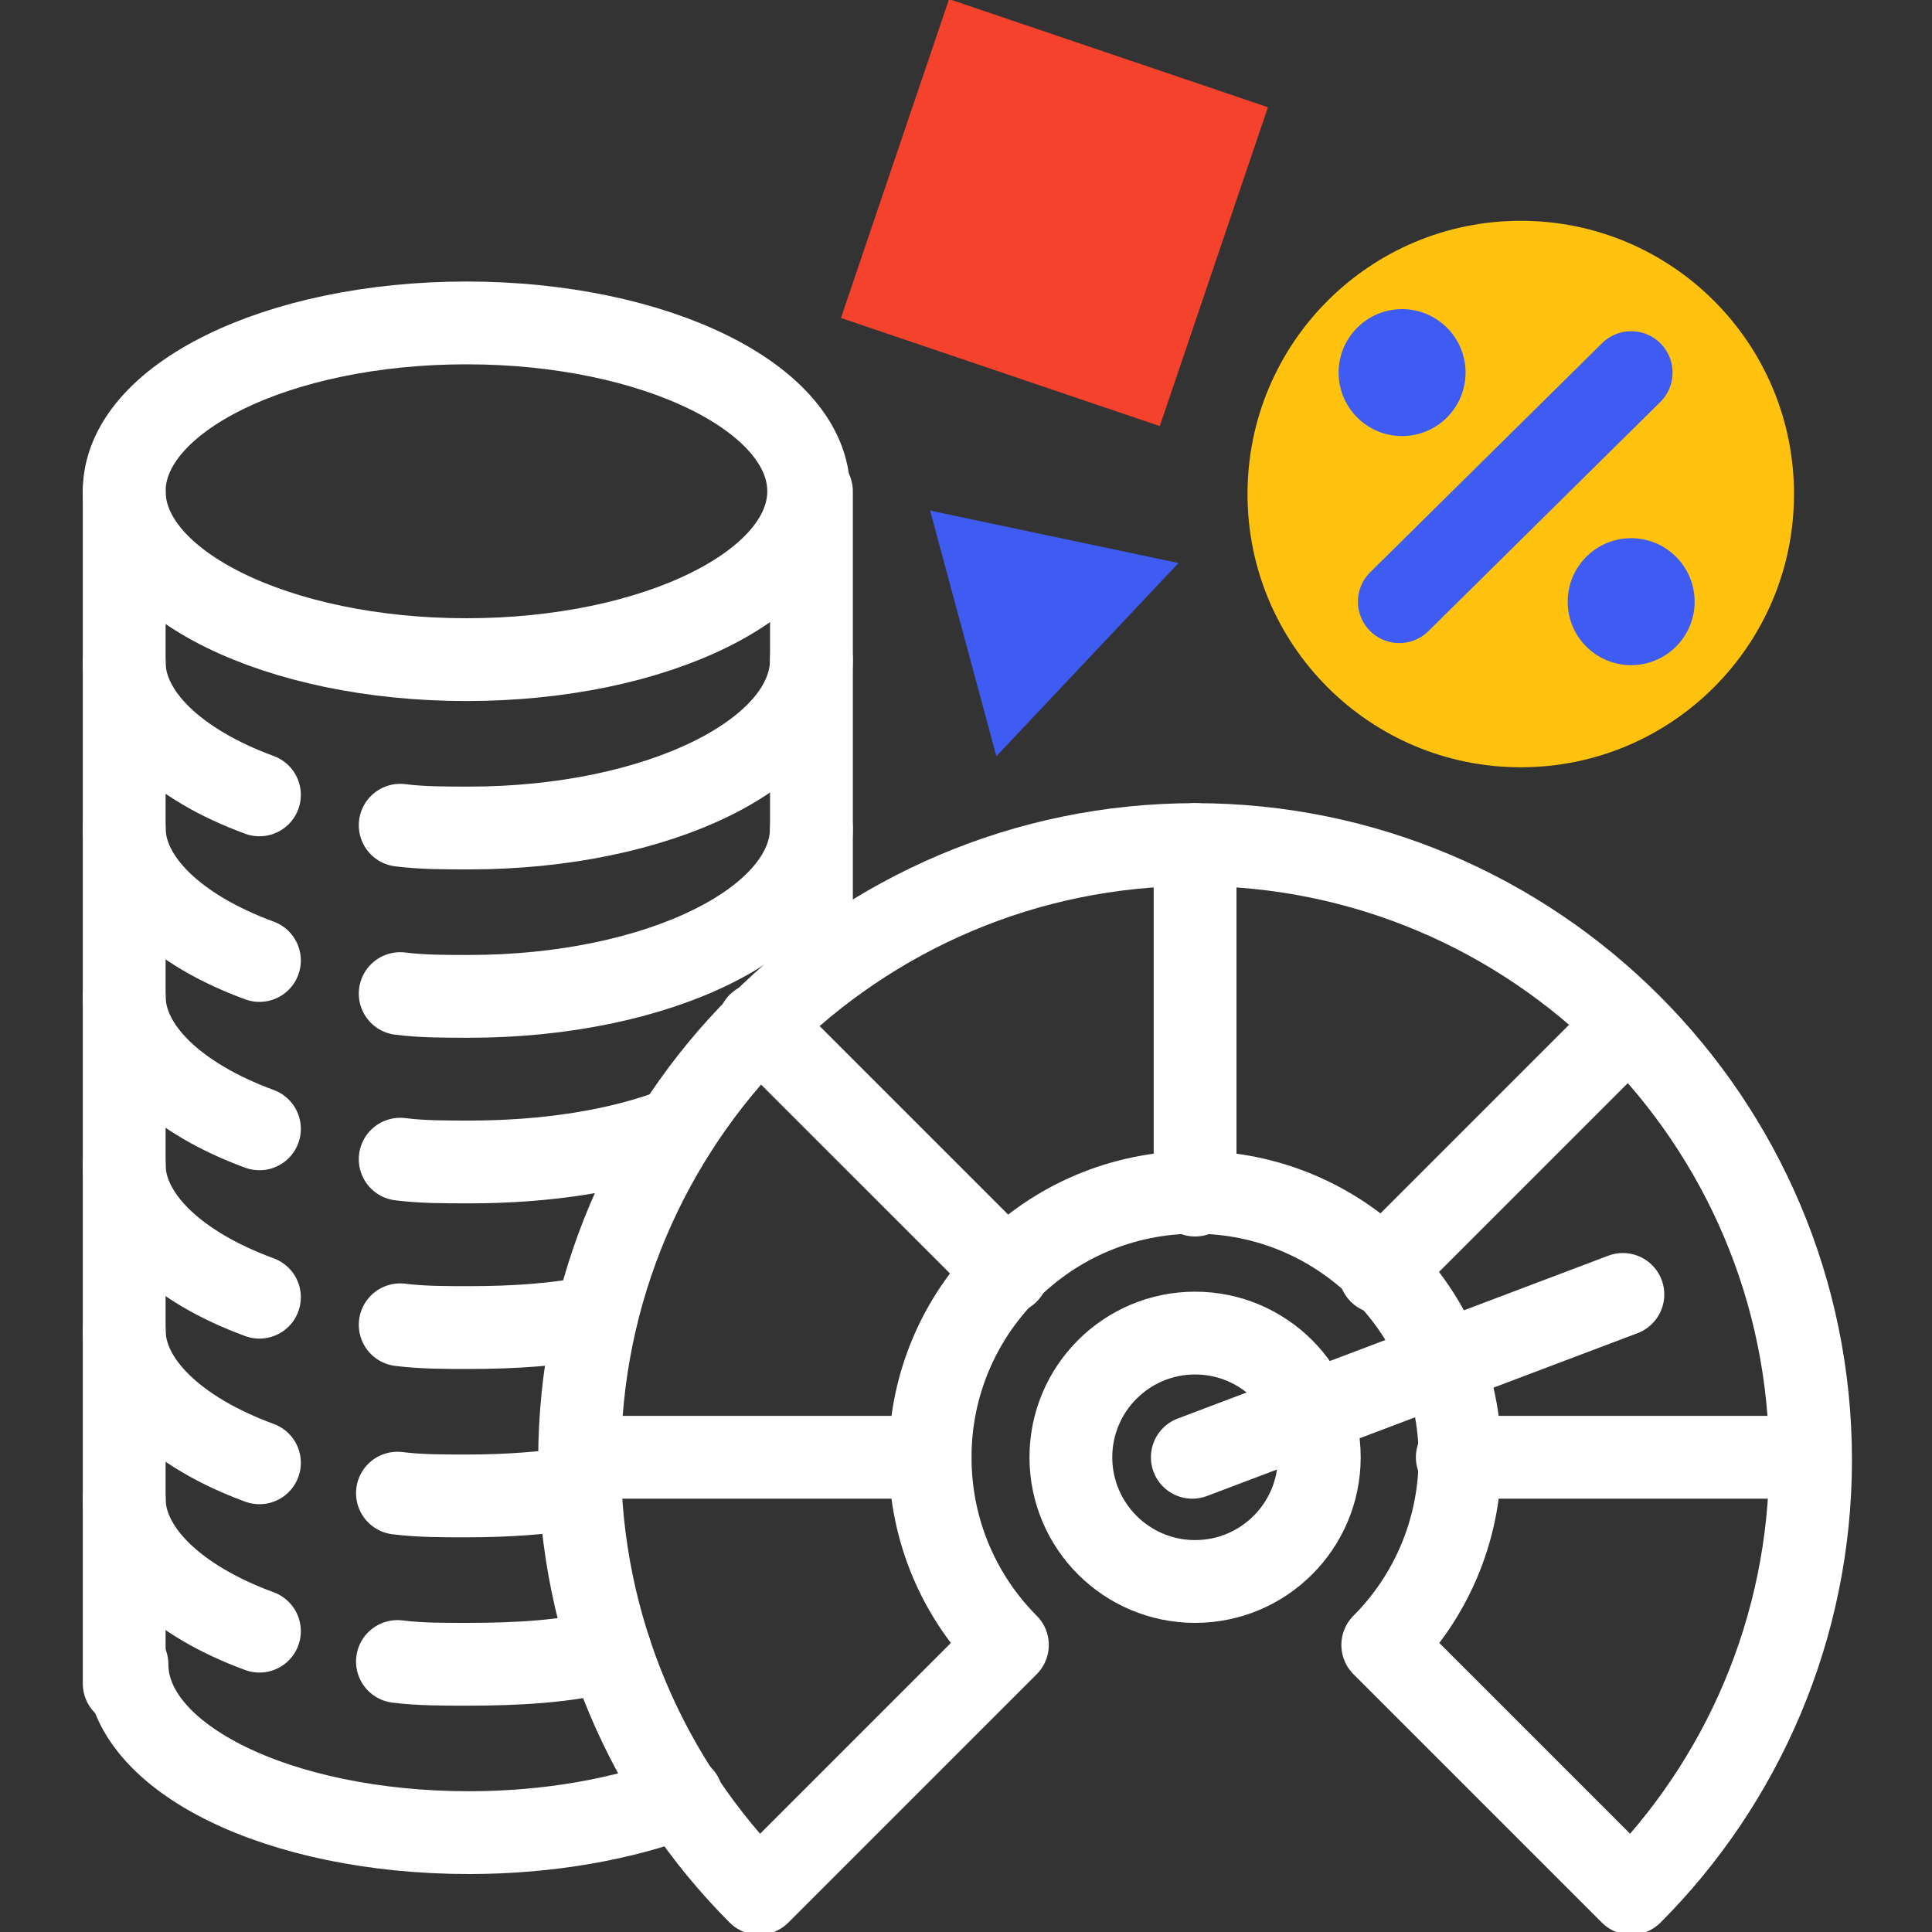 <svg width="70" height="70" viewBox="0 0 70 70" fill="none" xmlns="http://www.w3.org/2000/svg">
<rect x="0" y="0" width="70" height="70" fill="#333333" stroke="none"/>
<g clip-path="url(#clip0)">
<path d="M55.1 27.8C60.568 27.8 65 23.368 65 17.9C65 12.432 60.568 8 55.1 8C49.633 8 45.2 12.432 45.2 17.9C45.2 23.368 49.633 27.8 55.1 27.8Z" fill="#FFC20E"/>
<path d="M36.1 27.4L33.7 18.5L42.7 20.4L36.1 27.4Z" fill="#3E5CF2"/>
<path d="M16.9 23.9C23.748 23.9 29.3 21.169 29.3 17.8C29.3 14.431 23.748 11.7 16.9 11.7C10.052 11.7 4.5 14.431 4.5 17.8C4.5 21.169 10.052 23.9 16.9 23.9Z" stroke="white" stroke-width="3" stroke-miterlimit="10" stroke-linecap="round" stroke-linejoin="round"/>
<path d="M24.7 65.1C22.6 65.9 19.9 66.4 17 66.4C10.1 66.4 4.6 63.7 4.6 60.3" stroke="white" stroke-width="3" stroke-miterlimit="10" stroke-linecap="round" stroke-linejoin="round"/>
<path d="M29.4 23.9C29.4 27.3 23.8 30 17 30C16.1 30 15.3 30 14.5 29.9" stroke="white" stroke-width="3" stroke-miterlimit="10" stroke-linecap="round" stroke-linejoin="round"/>
<path d="M9.4 28.8C6.4 27.7 4.5 25.9 4.5 24" stroke="white" stroke-width="3" stroke-miterlimit="10" stroke-linecap="round" stroke-linejoin="round"/>
<path d="M29.4 30C29.4 33.4 23.8 36.1 17 36.1C16.1 36.1 15.3 36.1 14.5 36" stroke="white" stroke-width="3" stroke-miterlimit="10" stroke-linecap="round" stroke-linejoin="round"/>
<path d="M9.4 34.8C6.4 33.7 4.5 31.9 4.5 30" stroke="white" stroke-width="3" stroke-miterlimit="10" stroke-linecap="round" stroke-linejoin="round"/>
<path d="M24.5 40.9C22.4 41.7 19.8 42.1 17 42.1C16.1 42.1 15.3 42.1 14.5 42" stroke="white" stroke-width="3" stroke-miterlimit="10" stroke-linecap="round" stroke-linejoin="round"/>
<path d="M9.4 40.9C6.4 39.8 4.5 38 4.5 36.1" stroke="white" stroke-width="3" stroke-miterlimit="10" stroke-linecap="round" stroke-linejoin="round"/>
<path d="M21.6 47.7C20.2 48 18.6 48.1 17 48.1C16.1 48.1 15.3 48.1 14.5 48" stroke="white" stroke-width="3" stroke-miterlimit="10" stroke-linecap="round" stroke-linejoin="round"/>
<path d="M9.4 47C6.4 45.9 4.5 44.1 4.5 42.2" stroke="white" stroke-width="3" stroke-miterlimit="10" stroke-linecap="round" stroke-linejoin="round"/>
<path d="M21 53.9C19.7 54.1 18.4 54.2 16.9 54.2C16 54.2 15.2 54.2 14.4 54.1" stroke="white" stroke-width="3" stroke-miterlimit="10" stroke-linecap="round" stroke-linejoin="round"/>
<path d="M9.4 53C6.4 51.9 4.5 50.1 4.5 48.2" stroke="white" stroke-width="3" stroke-miterlimit="10" stroke-linecap="round" stroke-linejoin="round"/>
<path d="M22.1 59.8C20.5 60.2 18.8 60.3 16.9 60.3C16 60.3 15.2 60.3 14.4 60.2" stroke="white" stroke-width="3" stroke-miterlimit="10" stroke-linecap="round" stroke-linejoin="round"/>
<path d="M9.4 59.1C6.4 58 4.5 56.2 4.5 54.3" stroke="white" stroke-width="3" stroke-miterlimit="10" stroke-linecap="round" stroke-linejoin="round"/>
<path d="M4.5 17.8V61" stroke="white" stroke-width="3" stroke-miterlimit="10" stroke-linecap="round" stroke-linejoin="round"/>
<path d="M29.4 17.8V35.2" stroke="white" stroke-width="3" stroke-miterlimit="10" stroke-linecap="round" stroke-linejoin="round"/>
<path d="M43.3 57.3C45.785 57.3 47.8 55.285 47.8 52.8C47.8 50.315 45.785 48.3 43.3 48.3C40.815 48.3 38.8 50.315 38.8 52.8C38.8 55.285 40.815 57.3 43.3 57.3Z" stroke="white" stroke-width="3" stroke-miterlimit="10" stroke-linecap="round" stroke-linejoin="round"/>
<path d="M43.3 30.6V43.3" stroke="white" stroke-width="3" stroke-miterlimit="10" stroke-linecap="round" stroke-linejoin="round"/>
<path d="M52.8 52.8H65.5" stroke="white" stroke-width="3" stroke-miterlimit="10" stroke-linecap="round" stroke-linejoin="round"/>
<path d="M21 52.8H33.7" stroke="white" stroke-width="3" stroke-miterlimit="10" stroke-linecap="round" stroke-linejoin="round"/>
<path d="M59 37.1L50 46.1" stroke="white" stroke-width="3" stroke-miterlimit="10" stroke-linecap="round" stroke-linejoin="round"/>
<path d="M36.5 59.6L27.5 68.6C23.5 64.6 21 59 21 52.9C21 40.6 31 30.6 43.3 30.6C55.6 30.6 65.6 40.6 65.6 52.9C65.6 59 63.1 64.6 59.1 68.6L50.1 59.6C51.8 57.9 52.9 55.5 52.9 52.8C52.9 47.5 48.6 43.2 43.3 43.2C38 43.2 33.7 47.5 33.7 52.8C33.7 55.5 34.8 57.9 36.5 59.6Z" stroke="white" stroke-width="3" stroke-miterlimit="10" stroke-linecap="round" stroke-linejoin="round"/>
<path d="M27.5 37.1L36.5 46.1" stroke="white" stroke-width="3" stroke-miterlimit="10" stroke-linecap="round" stroke-linejoin="round"/>
<path d="M58.8 46.9L43.2 52.8" stroke="white" stroke-width="3" stroke-miterlimit="10" stroke-linecap="round" stroke-linejoin="round"/>
<path d="M59.1 13.5L50.7 21.8" stroke="#3E5CF2" stroke-width="3" stroke-miterlimit="10" stroke-linecap="round" stroke-linejoin="round"/>
<path d="M50.8 15.8C52.07 15.8 53.1 14.77 53.1 13.5C53.1 12.23 52.07 11.2 50.8 11.2C49.53 11.2 48.5 12.23 48.5 13.5C48.5 14.77 49.53 15.8 50.8 15.8Z" fill="#3E5CF2"/>
<path d="M59.1 24.1C60.37 24.1 61.4 23.07 61.4 21.8C61.4 20.53 60.37 19.5 59.1 19.5C57.83 19.5 56.8 20.53 56.8 21.8C56.8 23.07 57.83 24.1 59.1 24.1Z" fill="#3E5CF2"/>
<path d="M45.94 3.885L34.386 -0.032L30.469 11.521L42.022 15.438L45.94 3.885Z" fill="#F4422C"/>
</g>
<defs>
<clipPath id="clip0">
<rect width="70" height="70" fill="white"/>
</clipPath>
</defs>
</svg>
